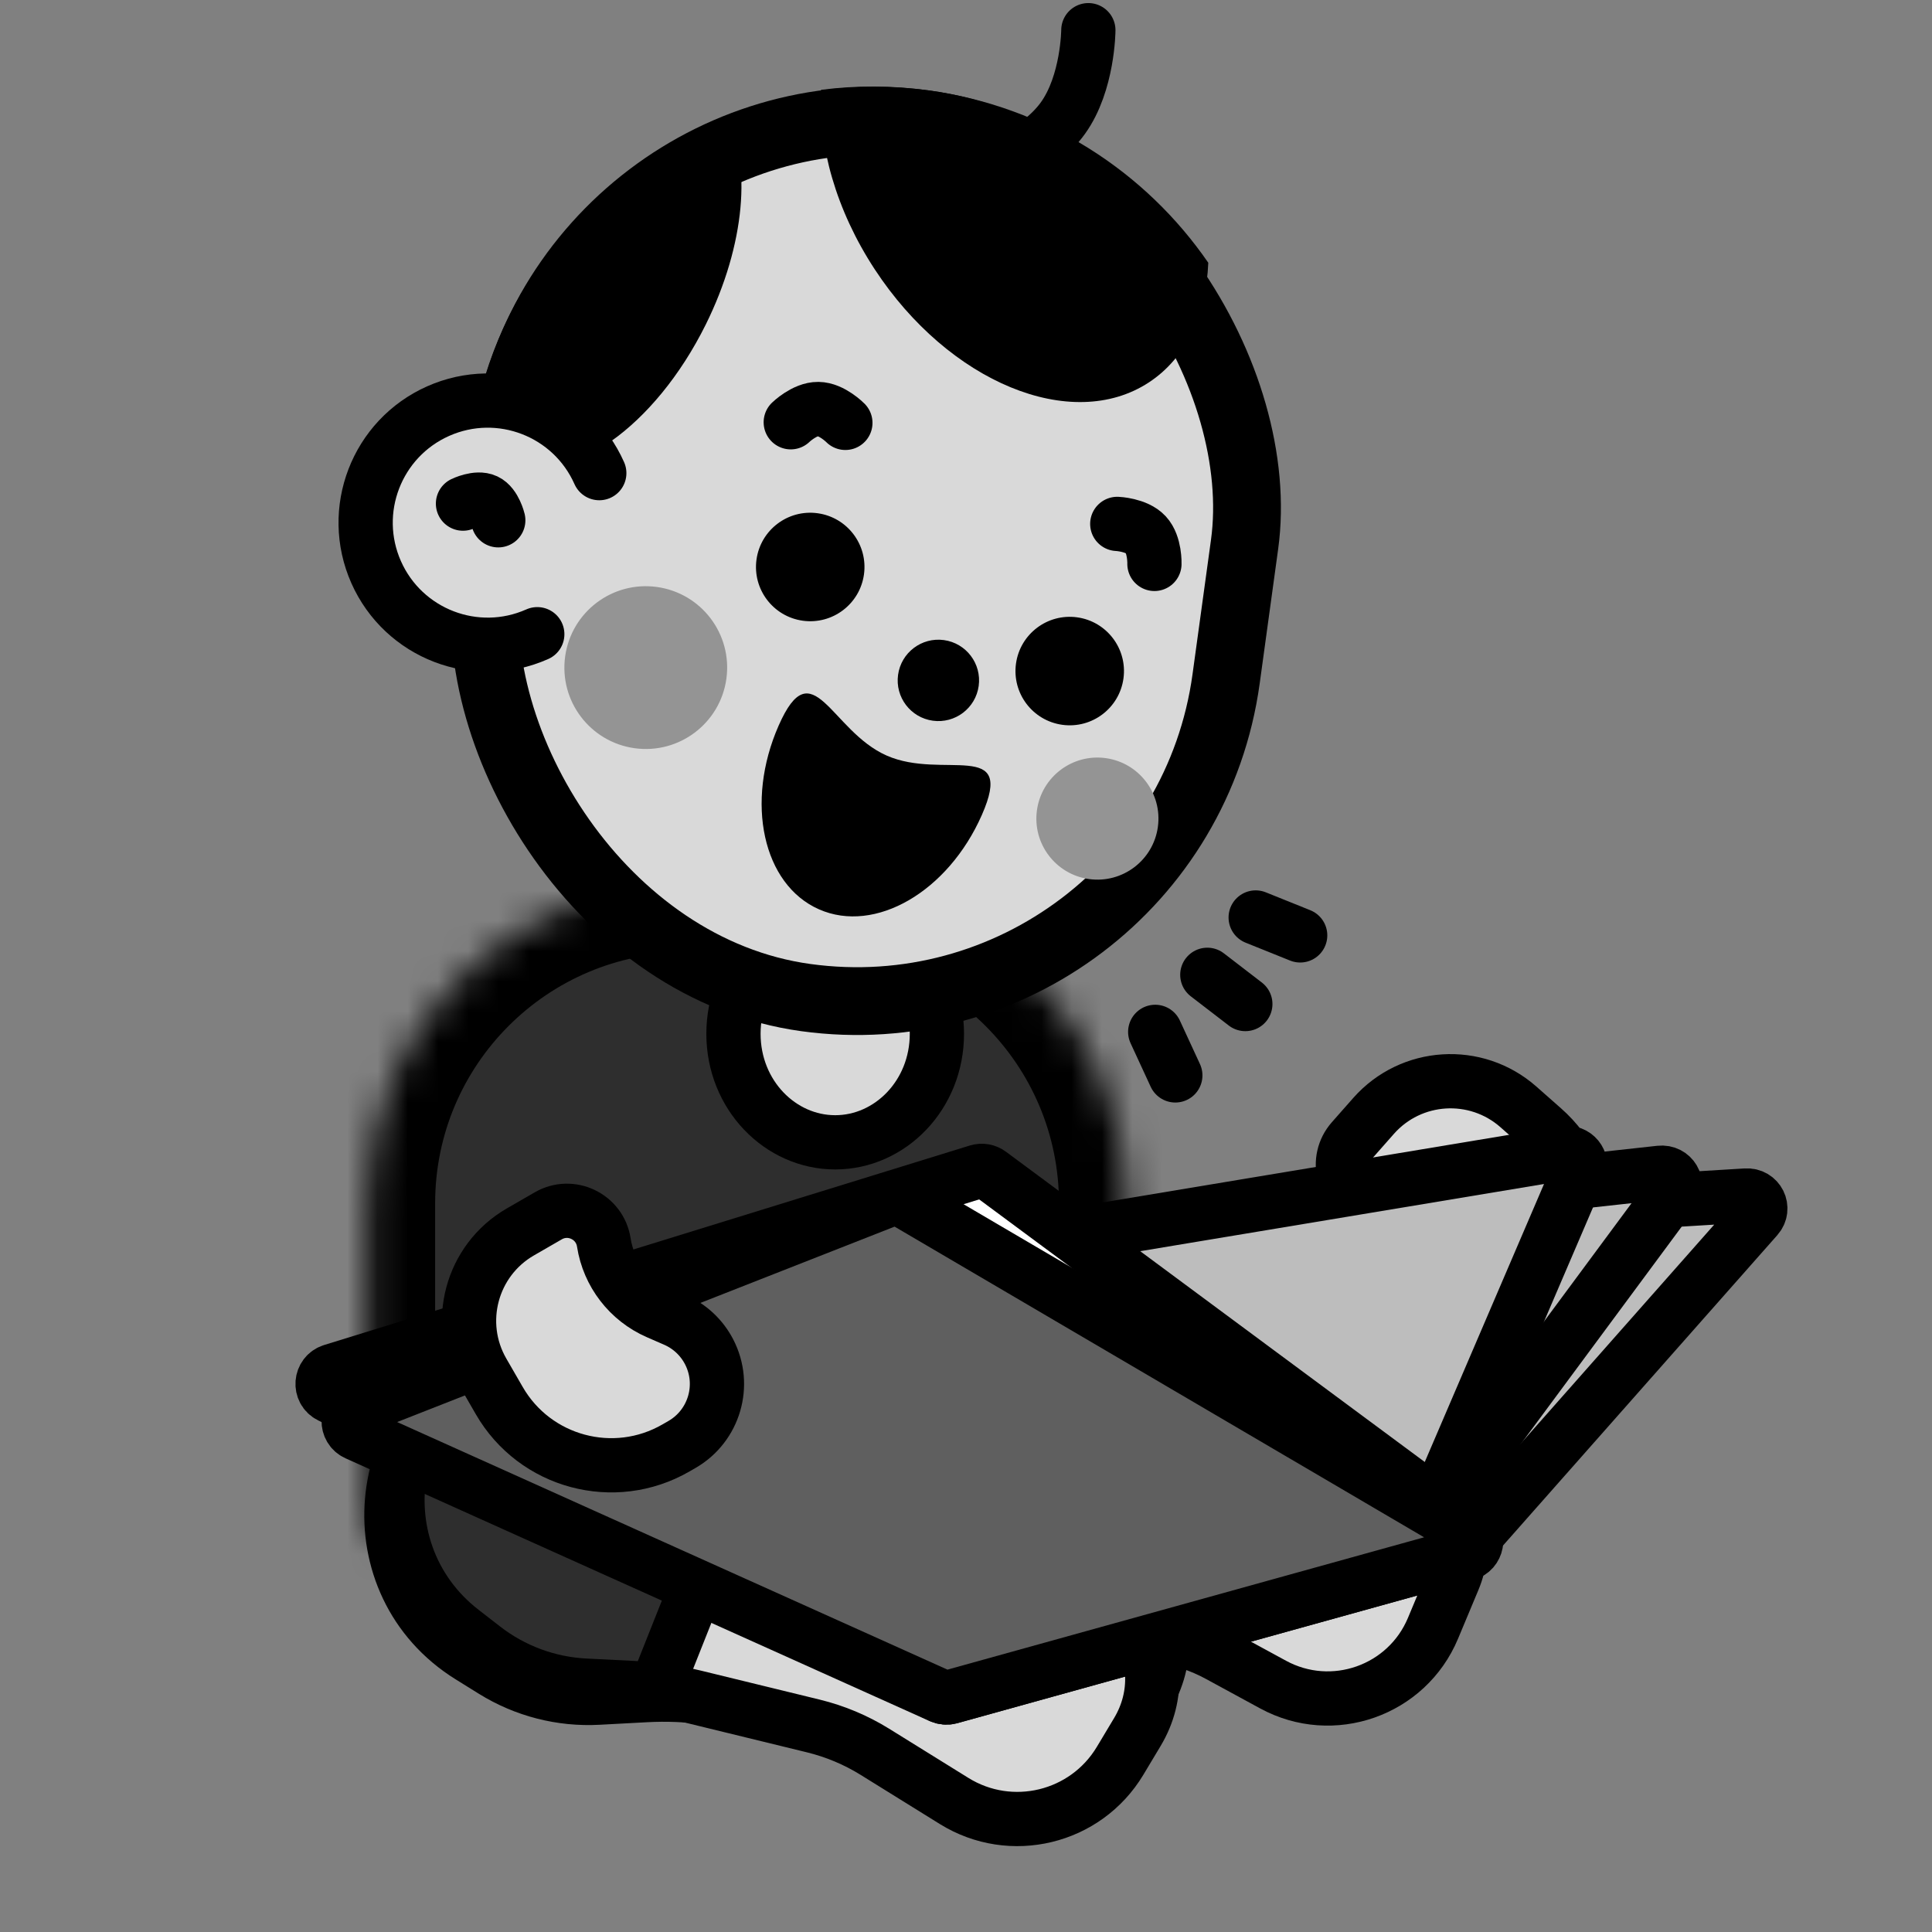 <svg width="64" height="64" viewBox="0 0 64 64" fill="none" xmlns="http://www.w3.org/2000/svg">
<rect x="0" y="0" width="64" height="64" fill="#808080" stroke="none"/>
<mask id="path-1-inside-1_598_5160" fill="white">
<path d="M12.168 39.862C12.168 34.031 16.895 29.304 22.726 29.304H26.769C32.6 29.304 37.327 34.031 37.327 39.862V49.971C37.327 50.715 36.724 51.319 35.98 51.319H13.516C12.771 51.319 12.168 50.715 12.168 49.971V39.862Z"/>
</mask>
<path d="M12.168 39.862C12.168 34.031 16.895 29.304 22.726 29.304H26.769C32.6 29.304 37.327 34.031 37.327 39.862V49.971C37.327 50.715 36.724 51.319 35.98 51.319H13.516C12.771 51.319 12.168 50.715 12.168 49.971V39.862Z" fill="#2E2E2E" stroke="black" stroke-width="4.493" mask="url(#path-1-inside-1_598_5160)"/>
<path d="M15.574 54.871L16.345 55.35C17.384 55.993 18.594 56.304 19.814 56.238L21.395 56.153C22.089 56.116 22.785 56.144 23.474 56.238L27.477 56.784C28.21 56.884 28.923 57.099 29.589 57.422L32.371 58.771C34.365 59.737 36.764 58.885 37.7 56.877L38.169 55.872C39.375 53.288 37.083 50.449 34.303 51.081C33.529 51.258 32.717 51.159 32.007 50.803L20.95 45.26C19.534 44.55 17.882 44.483 16.414 45.076C12.23 46.767 11.739 52.493 15.574 54.871Z" fill="#D9D9D9" stroke="black" stroke-width="1.797" stroke-linecap="round"/>
<path d="M15.305 54.039L16.023 54.595C16.989 55.343 18.161 55.777 19.381 55.839L20.962 55.918C21.657 55.953 22.346 56.053 23.021 56.218L26.946 57.176C27.665 57.352 28.352 57.64 28.981 58.03L31.607 59.66C33.49 60.828 35.965 60.229 37.105 58.329L37.675 57.378C39.142 54.934 37.157 51.872 34.327 52.213C33.538 52.308 32.741 52.126 32.071 51.698L21.649 45.037C20.315 44.184 18.678 43.947 17.157 44.385C12.821 45.632 11.739 51.276 15.305 54.039Z" fill="#D9D9D9" stroke="black" stroke-width="1.797" stroke-linecap="round"/>
<path fill-rule="evenodd" clip-rule="evenodd" d="M25.17 47.287L21.649 45.037C20.315 44.184 18.678 43.946 17.156 44.384C12.82 45.632 11.738 51.276 15.305 54.039L16.023 54.595C16.989 55.343 18.161 55.777 19.381 55.838L20.962 55.918C21.214 55.93 21.466 55.952 21.716 55.981L25.17 47.287Z" fill="#2E2E2E"/>
<path d="M25.17 47.287L26.005 47.619L26.279 46.929L25.654 46.53L25.17 47.287ZM21.649 45.037L22.133 44.28L22.133 44.28L21.649 45.037ZM17.156 44.384L16.908 43.521L16.908 43.521L17.156 44.384ZM15.305 54.039L15.855 53.328L15.305 54.039ZM16.023 54.595L16.573 53.885L16.573 53.885L16.023 54.595ZM19.381 55.838L19.426 54.941L19.426 54.941L19.381 55.838ZM20.962 55.918L21.007 55.02L21.007 55.02L20.962 55.918ZM21.716 55.981L21.61 56.874L22.296 56.956L22.551 56.313L21.716 55.981ZM25.654 46.53L22.133 44.28L21.165 45.794L24.686 48.044L25.654 46.53ZM22.133 44.28C20.581 43.288 18.678 43.011 16.908 43.521L17.405 45.248C18.678 44.881 20.048 45.08 21.165 45.794L22.133 44.28ZM16.908 43.521C11.865 44.972 10.607 51.536 14.755 54.749L15.855 53.328C12.87 51.016 13.776 46.292 17.405 45.248L16.908 43.521ZM14.755 54.749L15.473 55.305L16.573 53.885L15.855 53.328L14.755 54.749ZM15.473 55.305C16.584 56.166 17.932 56.665 19.336 56.736L19.426 54.941C18.389 54.889 17.394 54.52 16.573 53.885L15.473 55.305ZM19.336 56.736L20.917 56.815L21.007 55.02L19.426 54.941L19.336 56.736ZM20.917 56.815C21.149 56.827 21.38 56.846 21.61 56.874L21.823 55.089C21.552 55.057 21.28 55.034 21.007 55.02L20.917 56.815ZM22.551 56.313L26.005 47.619L24.335 46.955L20.881 55.65L22.551 56.313Z" fill="black"/>
<path d="M27.8 52.192L28.497 52.682C29.619 53.47 30.981 53.842 32.348 53.733L33.234 53.663C33.839 53.615 34.447 53.633 35.048 53.717L38.453 54.191C39.124 54.285 39.773 54.499 40.369 54.823L42.171 55.803C44.14 56.875 46.604 56.009 47.469 53.941L48.144 52.327C49.09 50.066 47.011 47.711 44.65 48.367C43.901 48.576 43.1 48.478 42.423 48.097L33.542 43.092C32.012 42.229 30.157 42.167 28.572 42.926C24.857 44.705 24.431 49.824 27.8 52.192Z" fill="#D9D9D9" stroke="black" stroke-width="1.797" stroke-linecap="round"/>
<path d="M31.036 34.246C31.036 36.275 29.485 37.841 27.667 37.841C25.849 37.841 24.297 36.275 24.297 34.246C24.297 32.217 25.849 30.652 27.667 30.652C29.485 30.652 31.036 32.217 31.036 34.246Z" fill="#D9D9D9" stroke="black" stroke-width="1.797"/>
<path d="M45.5 36.968L44.795 37.767C44.219 38.419 44.479 39.445 45.294 39.746C46.269 40.105 46.992 40.938 47.211 41.954L47.343 42.566C47.454 43.086 47.742 43.551 48.156 43.884C49.121 44.658 50.523 44.537 51.341 43.61L51.494 43.437C53.06 41.662 52.891 38.954 51.116 37.388L50.299 36.667C48.891 35.425 46.742 35.56 45.5 36.968Z" fill="#D9D9D9" stroke="black" stroke-width="1.797"/>
<rect x="18.429" y="2.434" width="24.71" height="29.203" rx="12.355" transform="rotate(7.821 18.429 2.434)" fill="#D9D9D9" stroke="black" stroke-width="2.246"/>
<path fill-rule="evenodd" clip-rule="evenodd" d="M27.198 2.976C28.354 2.827 29.548 2.828 30.758 2.994C34.666 3.531 37.952 5.693 40.026 8.704C39.955 10.408 39.296 11.856 38.058 12.668C35.499 14.346 31.433 12.669 28.977 8.922C27.689 6.957 27.099 4.813 27.198 2.976Z" fill="black"/>
<circle cx="21.392" cy="22.115" r="2.696" transform="rotate(7.821 21.392 22.115)" fill="#949494"/>
<circle cx="36.353" cy="27.117" r="2.022" transform="rotate(7.821 36.353 27.117)" fill="#949494"/>
<circle cx="31.085" cy="22.539" r="1.348" transform="rotate(7.821 31.085 22.539)" fill="black"/>
<circle cx="26.84" cy="18.782" r="1.797" transform="rotate(7.821 26.84 18.782)" fill="black"/>
<circle cx="35.436" cy="22.23" r="1.797" transform="rotate(7.821 35.436 22.23)" fill="black"/>
<path d="M32.525 26.997C31.404 29.542 28.989 30.942 27.131 30.123C25.272 29.304 24.674 26.578 25.795 24.033C26.916 21.489 27.515 24.212 29.374 25.03C31.232 25.849 33.646 24.453 32.525 26.997Z" fill="black"/>
<path d="M28.004 14.008C28.004 14.008 27.556 13.553 27.104 13.549C26.652 13.544 26.195 13.988 26.195 13.988" stroke="black" stroke-width="1.797" stroke-linecap="round"/>
<path d="M36.053 1C36.053 1 36.044 2.75 35.212 3.91C34.38 5.071 32.726 5.641 32.726 5.641" stroke="black" stroke-width="1.797" stroke-linecap="round"/>
<path d="M38.242 18.68C38.242 18.68 38.264 18.043 37.956 17.712C37.648 17.381 37.011 17.355 37.011 17.355" stroke="black" stroke-width="1.797" stroke-linecap="round"/>
<path fill-rule="evenodd" clip-rule="evenodd" d="M15.743 13.733C16.686 9.131 19.914 5.504 24.059 3.888C24.901 5.394 24.692 8.101 23.381 10.747C21.694 14.152 18.823 16.168 16.968 15.249C16.395 14.965 15.985 14.433 15.743 13.733Z" fill="black"/>
<rect x="12.764" y="12.313" width="8.087" height="8.087" rx="4.043" transform="rotate(7.821 12.764 12.313)" fill="#D9D9D9"/>
<path d="M16.506 17.235C16.506 17.235 16.386 16.732 16.093 16.594C15.801 16.456 15.337 16.683 15.337 16.683" stroke="black" stroke-width="1.797" stroke-linecap="round"/>
<path d="M19.852 15.673C18.946 13.632 16.557 12.712 14.516 13.618C12.475 14.525 11.555 16.914 12.461 18.955C13.368 20.996 15.757 21.916 17.798 21.009" stroke="black" stroke-width="1.797" stroke-linecap="round"/>
<path d="M41.596 30.393L43.07 30.986" stroke="black" stroke-width="1.797" stroke-linecap="round"/>
<path d="M39.994 32.292L41.253 33.26" stroke="black" stroke-width="1.797" stroke-linecap="round"/>
<path d="M38.268 34.182L38.934 35.624" stroke="black" stroke-width="1.797" stroke-linecap="round"/>
<path d="M57.841 39.603L34.163 41.048C33.946 41.062 33.764 41.221 33.727 41.429L31.3 55.411C31.245 55.728 31.545 55.985 31.865 55.895L48.467 51.222C48.555 51.197 48.635 51.147 48.695 51.079L58.199 40.325C58.463 40.026 58.24 39.578 57.841 39.603Z" fill="#BDBDBD" stroke="black" stroke-width="1.797" stroke-linecap="round"/>
<path d="M54.995 38.849L34.556 41.091C34.352 41.113 34.185 41.263 34.145 41.458L31.386 55.189C31.319 55.52 31.642 55.788 31.972 55.676L47.143 50.554C47.235 50.523 47.316 50.465 47.373 50.388L55.402 39.537C55.633 39.225 55.386 38.806 54.995 38.849Z" fill="#BDBDBD" stroke="black" stroke-width="1.797" stroke-linecap="round"/>
<path d="M51.825 38.198L34.533 41.075C34.34 41.107 34.186 41.253 34.149 41.439L31.385 55.188C31.318 55.52 31.641 55.788 31.972 55.676L47.083 50.574C47.211 50.531 47.314 50.437 47.366 50.316L52.31 38.791C52.448 38.471 52.176 38.139 51.825 38.198Z" fill="#BDBDBD" stroke="black" stroke-width="1.797" stroke-linecap="round"/>
<path d="M32.389 38.806L11.002 45.414C10.614 45.534 10.572 46.067 10.937 46.247L31.157 56.185C31.256 56.234 31.369 56.245 31.475 56.215L48.571 51.47C48.932 51.37 49.019 50.898 48.719 50.676L32.789 38.875C32.675 38.789 32.526 38.764 32.389 38.806Z" fill="white" stroke="black" stroke-width="1.797" stroke-linecap="round"/>
<path d="M29.508 39.718L11.835 46.661C11.465 46.806 11.452 47.325 11.815 47.489L31.164 56.194C31.26 56.237 31.368 56.245 31.469 56.218L48.438 51.507C48.821 51.401 48.888 50.888 48.545 50.687L29.9 39.748C29.781 39.678 29.636 39.667 29.508 39.718Z" fill="#5F5F5F" stroke="black" stroke-width="1.797" stroke-linecap="round"/>
<path d="M17.238 40.809L18.162 40.276C18.914 39.841 19.869 40.298 20.002 41.157C20.161 42.184 20.835 43.057 21.787 43.473L22.361 43.723C22.848 43.936 23.247 44.309 23.491 44.782C24.059 45.88 23.663 47.231 22.593 47.849L22.392 47.965C20.343 49.148 17.722 48.446 16.539 46.397L15.994 45.453C15.055 43.827 15.612 41.748 17.238 40.809Z" fill="#D9D9D9" stroke="black" stroke-width="1.797"/>
</svg>
